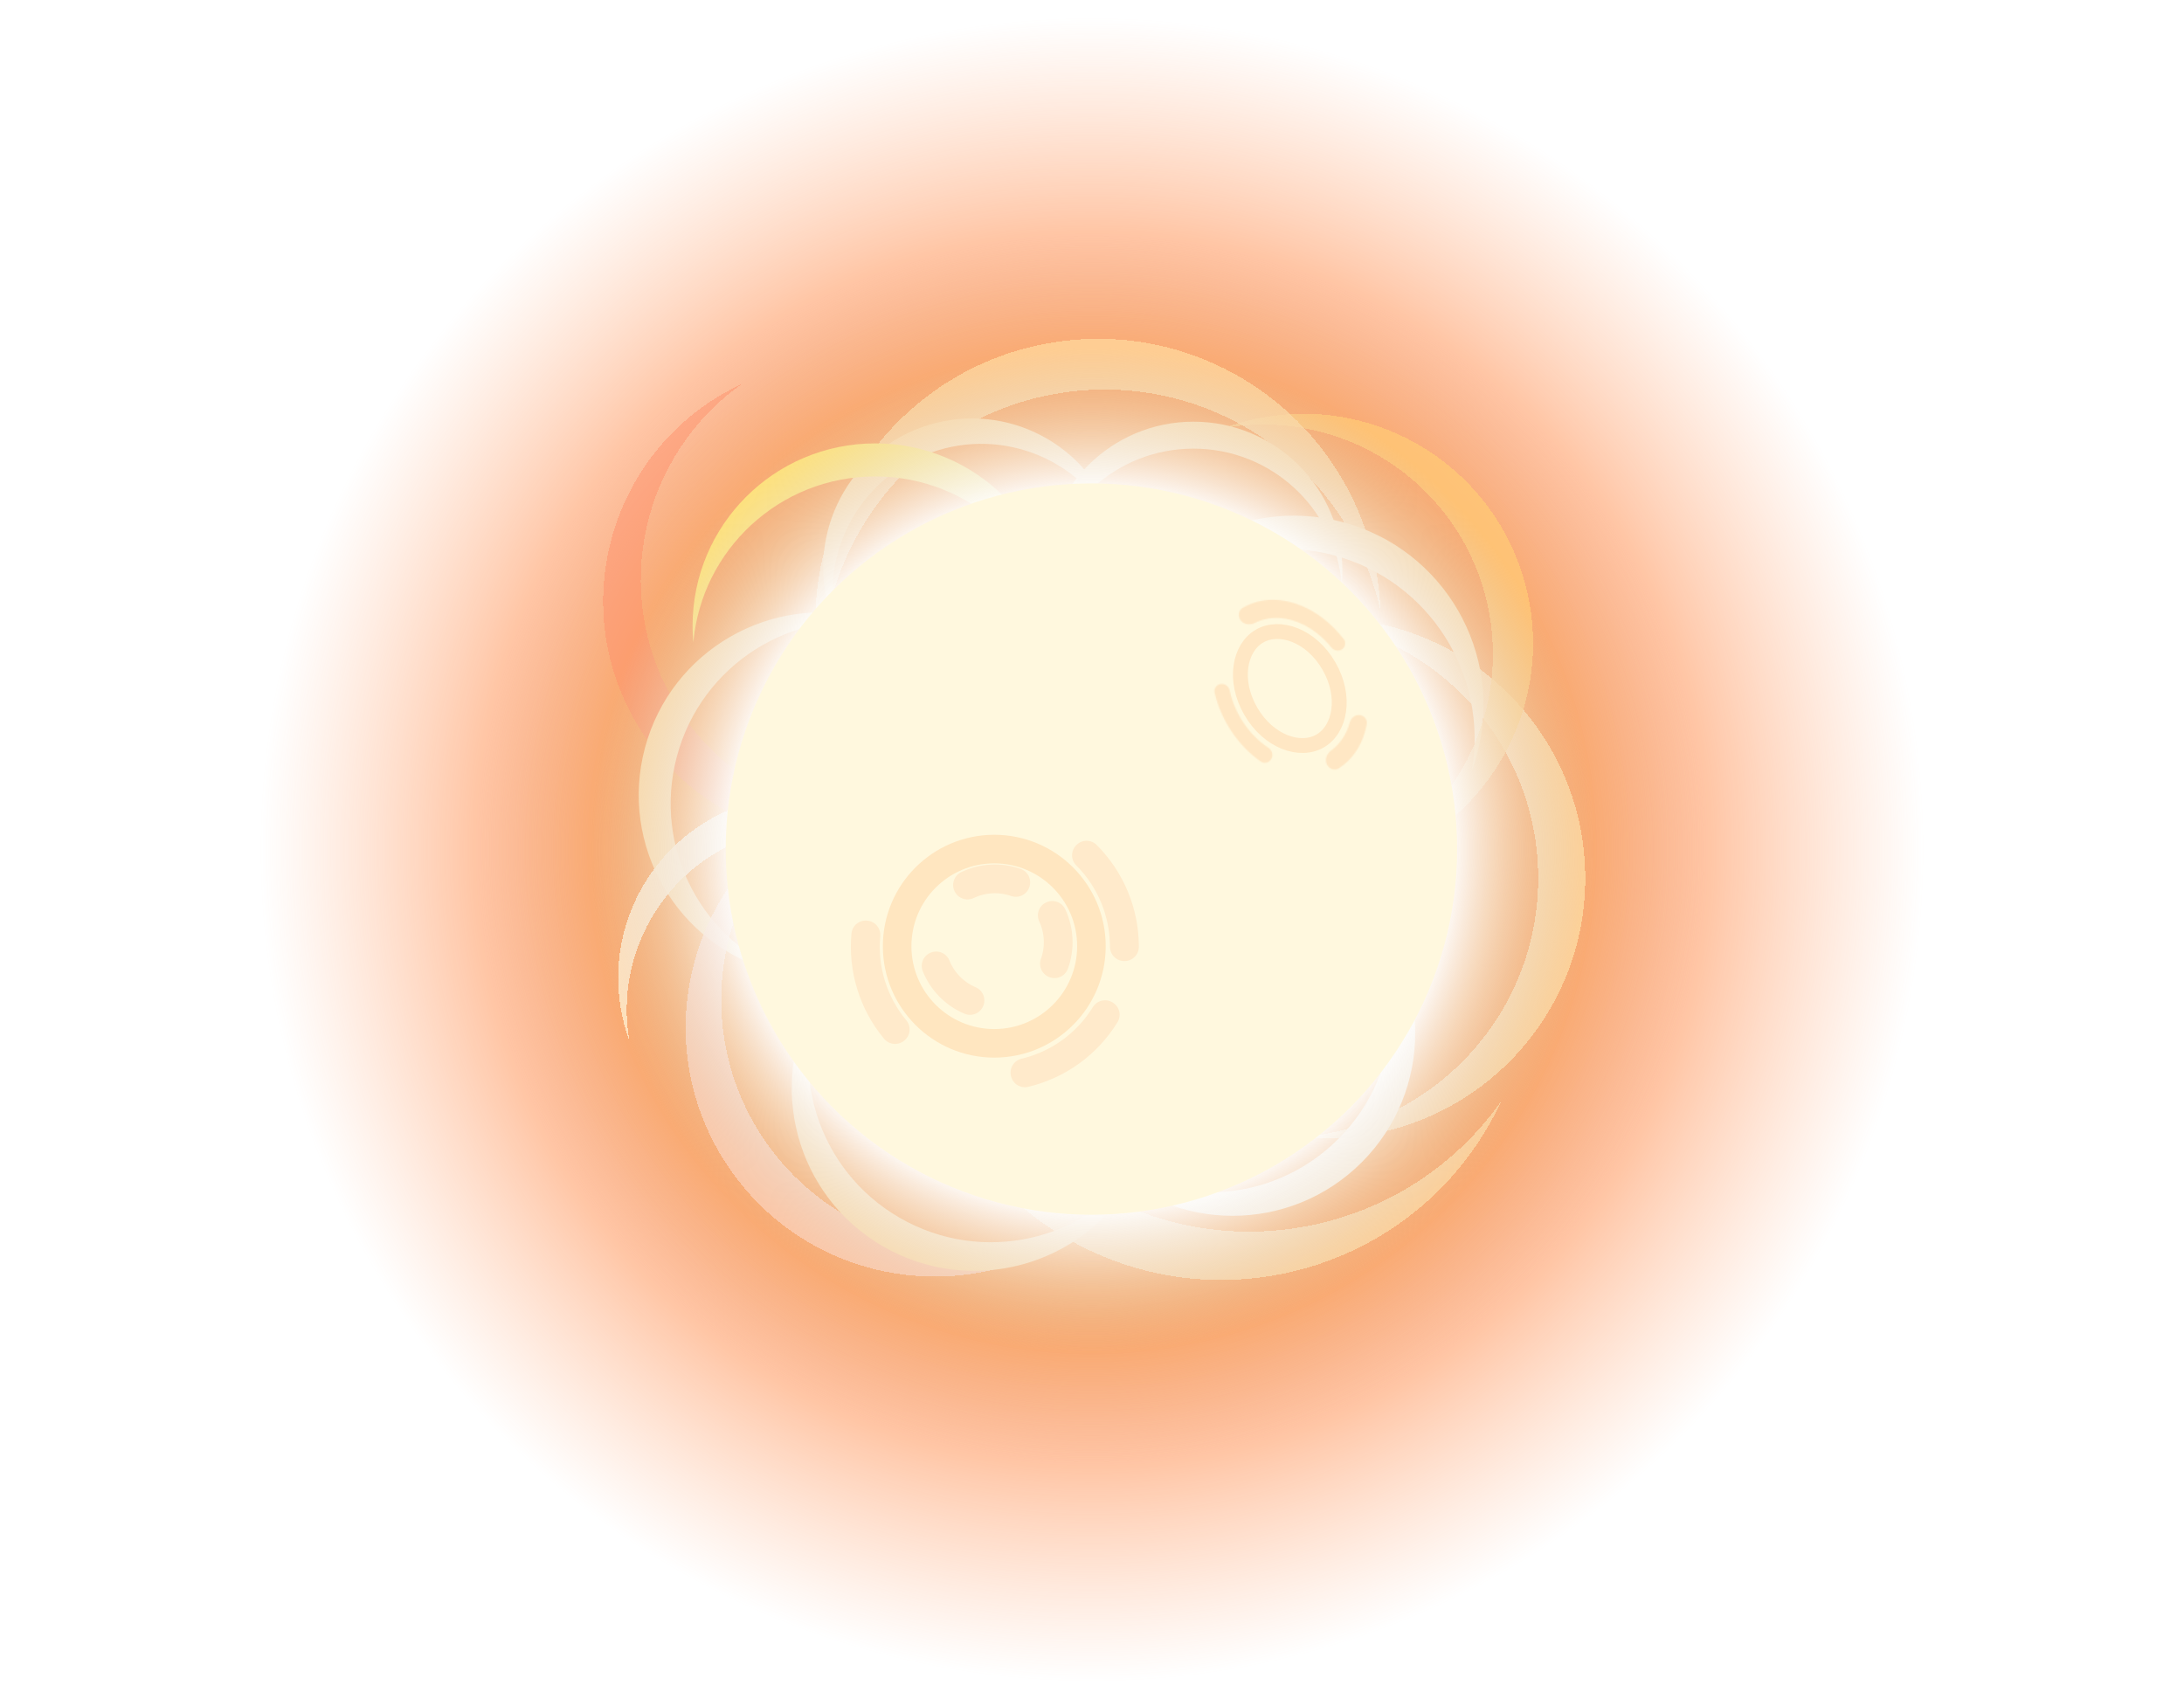 <svg width="1911" height="1487" viewBox="0 0 1911 1487" fill="none" xmlns="http://www.w3.org/2000/svg">
<circle cx="955.5" cy="743.5" r="743.5" fill="url(#paint0_radial_37_61)"/>
<circle cx="955" cy="743" r="736" fill="url(#paint1_radial_37_61)"/>
<g filter="url(#filter0_d_37_61)">
<path fill-rule="evenodd" clip-rule="evenodd" d="M976.7 463.597C975.71 459.824 974.543 456.062 973.195 452.322C948.787 384.628 874.123 349.538 806.429 373.946C738.735 398.354 703.645 473.017 728.053 540.711C729.401 544.451 730.903 548.092 732.549 551.629C715.624 487.112 750.477 419.197 814.431 396.138C878.385 373.079 948.559 403.125 976.7 463.597Z" fill="#FFD79C"/>
</g>
<g filter="url(#filter1_d_37_61)">
<path fill-rule="evenodd" clip-rule="evenodd" d="M1287.84 674.455C1289.55 669.791 1291.07 665.011 1292.38 660.121C1316.09 571.62 1263.57 480.651 1175.07 456.938C1086.57 433.224 995.601 485.744 971.888 574.245C970.577 579.135 969.5 584.032 968.648 588.925C997.873 509.187 1083.69 463.548 1167.3 485.951C1250.91 508.355 1302.4 590.787 1287.84 674.455Z" fill="#FFD79C"/>
</g>
<g filter="url(#filter2_d_37_61)">
<path fill-rule="evenodd" clip-rule="evenodd" d="M1139 995.097C1145.78 995.706 1152.65 996.017 1159.6 996.017C1285.25 996.017 1387.11 894.158 1387.11 768.508C1387.11 642.859 1285.25 541 1159.6 541C1152.66 541 1145.79 541.311 1139 541.92C1255 552.329 1345.91 649.801 1345.91 768.508C1345.91 887.216 1255 984.689 1139 995.097Z" fill="#FFD79C" fill-opacity="0.84" shape-rendering="crispEdges"/>
</g>
<g filter="url(#filter3_d_37_61)">
<path fill-rule="evenodd" clip-rule="evenodd" d="M1174.76 760.928C1180.68 759.897 1186.61 758.593 1192.53 757.006C1299.68 728.296 1363.27 618.16 1334.56 511.011C1305.85 403.861 1195.71 340.274 1088.56 368.985C1082.64 370.571 1076.86 372.406 1071.21 374.475C1172.51 356.847 1272.31 419.194 1299.43 520.423C1326.56 621.652 1271.3 725.547 1174.76 760.928Z" fill="#FFC977" fill-opacity="0.77" shape-rendering="crispEdges"/>
</g>
<g filter="url(#filter4_d_37_61)">
<path fill-rule="evenodd" clip-rule="evenodd" d="M1174.06 511.09C1174.41 507.205 1174.59 503.271 1174.59 499.295C1174.59 427.335 1116.25 369 1044.29 369C972.335 369 914 427.335 914 499.295C914 503.271 914.178 507.205 914.527 511.09C920.488 444.658 976.311 392.591 1044.29 392.591C1112.28 392.591 1168.1 444.658 1174.06 511.09Z" fill="#FFD79C"/>
</g>
<g filter="url(#filter5_d_37_61)">
<path fill-rule="evenodd" clip-rule="evenodd" d="M1207.91 534.593C1207.62 527.195 1207.01 519.746 1206.05 512.261C1188.64 376.807 1064.72 281.114 929.261 298.524C793.807 315.935 698.114 439.855 715.524 575.309C716.486 582.793 717.773 590.156 719.369 597.384C714.518 470.893 806.999 359.379 934.969 342.931C1062.94 326.482 1180.62 410.985 1207.91 534.593Z" fill="#FFD79C" fill-opacity="0.76" shape-rendering="crispEdges"/>
</g>
<g filter="url(#filter6_d_37_61)">
<path fill-rule="evenodd" clip-rule="evenodd" d="M924.923 562.252C925.351 557.486 925.569 552.661 925.569 547.785C925.569 459.538 854.031 388 765.785 388C677.538 388 606 459.538 606 547.785C606 552.66 606.218 557.484 606.646 562.248C613.957 480.78 682.414 416.93 765.784 416.93C849.156 416.93 917.614 480.782 924.923 562.252Z" fill="#FFE178"/>
</g>
<g filter="url(#filter7_d_37_61)">
<path fill-rule="evenodd" clip-rule="evenodd" d="M649.598 335.735C643.898 338.378 638.266 341.298 632.72 344.5C532.359 402.443 497.973 530.774 555.916 631.135C613.86 731.496 742.191 765.882 842.552 707.939C848.096 704.738 853.438 701.322 858.575 697.708C761.124 742.885 643.56 706.954 588.818 612.14C534.076 517.323 561.744 397.541 649.598 335.735Z" fill="#FF906C" fill-opacity="0.47" shape-rendering="crispEdges"/>
</g>
<g filter="url(#filter8_d_37_61)">
<path fill-rule="evenodd" clip-rule="evenodd" d="M773.858 545.724C769.365 544.077 764.761 542.617 760.051 541.355C674.811 518.515 587.195 569.1 564.355 654.34C541.515 739.58 592.1 827.195 677.34 850.035C682.049 851.297 686.765 852.335 691.477 853.155C614.678 825.007 570.722 742.357 592.3 661.828C613.878 581.297 693.272 531.698 773.858 545.724Z" fill="#FFD79C"/>
</g>
<g filter="url(#filter9_d_37_61)">
<path fill-rule="evenodd" clip-rule="evenodd" d="M858.156 828.481C857.335 823.768 856.297 819.05 855.035 814.34C832.195 729.1 744.58 678.515 659.34 701.355C574.1 724.195 523.515 811.811 546.355 897.05C547.617 901.759 549.076 906.363 550.722 910.854C536.699 830.27 586.298 750.877 666.827 729.3C747.358 707.722 830.009 751.68 858.156 828.481Z" fill="#FFE7C4" fill-opacity="0.9" shape-rendering="crispEdges"/>
</g>
<g filter="url(#filter10_d_37_61)">
<path fill-rule="evenodd" clip-rule="evenodd" d="M700.063 715.695C694.577 719.232 689.2 723.044 683.952 727.134C588.986 801.148 572 938.134 646.015 1033.1C720.029 1128.07 857.015 1145.05 951.982 1071.04C957.228 1066.95 962.236 1062.67 967.004 1058.21C873.201 1118.67 747.072 1098.56 677.148 1008.84C607.223 919.117 618.52 791.891 700.063 715.695Z" fill="#FFCEB3" fill-opacity="0.77" shape-rendering="crispEdges"/>
</g>
<g filter="url(#filter11_d_37_61)">
<path fill-rule="evenodd" clip-rule="evenodd" d="M722.002 860.21C719.249 864.123 716.647 868.193 714.209 872.416C670.085 948.839 696.27 1046.56 772.694 1090.69C849.118 1134.81 946.84 1108.62 990.964 1032.2C993.401 1027.98 995.624 1023.69 997.636 1019.35C950.57 1086.25 859.36 1107.32 787.159 1065.63C714.957 1023.95 687.597 934.419 722.002 860.21Z" fill="#FFD79C"/>
</g>
<g filter="url(#filter12_d_37_61)">
<path fill-rule="evenodd" clip-rule="evenodd" d="M955.755 1006.43C958.822 1010.1 962.08 1013.67 965.528 1017.12C1027.93 1079.52 1129.1 1079.52 1191.5 1017.12C1253.9 954.72 1253.9 853.55 1191.5 791.15C1188.05 787.703 1184.48 784.446 1180.81 781.38C1233.25 844.156 1229.99 937.711 1171.04 996.663C1112.09 1055.62 1018.53 1058.87 955.755 1006.43Z" fill="#FFE9C9"/>
</g>
<g filter="url(#filter13_d_37_61)">
<path fill-rule="evenodd" clip-rule="evenodd" d="M848.122 694.546C843.471 701.155 839.076 708.03 834.958 715.164C760.422 844.262 804.655 1009.34 933.754 1083.88C1062.85 1158.41 1227.93 1114.18 1302.47 985.079C1306.58 977.947 1310.34 970.705 1313.74 963.375C1234.23 1076.38 1080.15 1111.97 958.189 1041.55C836.223 971.135 790.004 819.903 848.122 694.546Z" fill="#FFD79C" fill-opacity="0.82" shape-rendering="crispEdges"/>
</g>
<circle cx="955.5" cy="743.5" r="440.5" fill="url(#paint2_radial_37_61)"/>
<circle cx="955" cy="743" r="320" fill="#FFF8DE"/>
<path d="M1162.8 582.779C1178.26 609.561 1172.72 638.249 1155.09 648.428C1137.46 658.607 1109.84 649.061 1094.38 622.279C1078.92 595.496 1084.46 566.809 1102.09 556.629C1119.72 546.45 1147.33 555.996 1162.8 582.779Z" stroke="#FFE7C4" stroke-width="13"/>
<mask id="path-20-inside-1_37_61" fill="white">
<path d="M1174.51 568.033C1177.27 565.954 1177.93 562.065 1175.82 559.33C1170.41 552.305 1164.2 546.085 1157.41 540.925C1149.06 534.574 1140.02 529.958 1130.82 527.356C1121.63 524.753 1112.47 524.216 1103.9 525.777C1097.94 526.863 1092.34 528.95 1087.27 531.964C1083.52 534.197 1082.93 539.19 1085.49 542.731V542.731C1088.31 546.63 1093.82 547.234 1098.12 545.069C1101.5 543.365 1105.14 542.149 1108.97 541.451C1115.79 540.209 1123.08 540.636 1130.4 542.708C1137.72 544.779 1144.91 548.452 1151.56 553.507C1156.48 557.245 1161.02 561.682 1165.04 566.666C1167.36 569.545 1171.56 570.26 1174.51 568.033V568.033Z"/>
</mask>
<path d="M1174.51 568.033C1177.27 565.954 1177.93 562.065 1175.82 559.33C1170.41 552.305 1164.2 546.085 1157.41 540.925C1149.06 534.574 1140.02 529.958 1130.82 527.356C1121.63 524.753 1112.47 524.216 1103.9 525.777C1097.94 526.863 1092.34 528.95 1087.27 531.964C1083.52 534.197 1082.93 539.19 1085.49 542.731V542.731C1088.31 546.63 1093.82 547.234 1098.12 545.069C1101.5 543.365 1105.14 542.149 1108.97 541.451C1115.79 540.209 1123.08 540.636 1130.4 542.708C1137.72 544.779 1144.91 548.452 1151.56 553.507C1156.48 557.245 1161.02 561.682 1165.04 566.666C1167.36 569.545 1171.56 570.26 1174.51 568.033V568.033Z" stroke="#FFE7C4" stroke-width="26" stroke-linejoin="round" mask="url(#path-20-inside-1_37_61)"/>
<mask id="path-21-inside-2_37_61" fill="white">
<path d="M1161.01 668.902C1162.95 672.903 1167.75 674.731 1171.5 672.341C1177.34 668.62 1182.39 663.661 1186.44 657.646C1191.09 650.724 1194.31 642.555 1195.93 633.582C1196.51 630.366 1194.58 627.286 1191.52 626.137V626.137C1187.13 624.485 1182.38 627.454 1181.14 631.984C1179.71 637.274 1177.52 642.132 1174.66 646.396C1171.91 650.484 1168.58 653.96 1164.77 656.732C1160.92 659.531 1158.93 664.622 1161.01 668.902V668.902Z"/>
</mask>
<path d="M1161.01 668.902C1162.95 672.903 1167.75 674.731 1171.5 672.341C1177.34 668.62 1182.39 663.661 1186.44 657.646C1191.09 650.724 1194.31 642.555 1195.93 633.582C1196.51 630.366 1194.58 627.286 1191.52 626.137V626.137C1187.13 624.485 1182.38 627.454 1181.14 631.984C1179.71 637.274 1177.52 642.132 1174.66 646.396C1171.91 650.484 1168.58 653.96 1164.77 656.732C1160.92 659.531 1158.93 664.622 1161.01 668.902V668.902Z" stroke="#FFE7C4" stroke-width="26" stroke-linejoin="round" mask="url(#path-21-inside-2_37_61)"/>
<mask id="path-22-inside-3_37_61" fill="white">
<path d="M1069.56 598.502C1065.27 598.209 1061.8 601.948 1062.78 606.134C1065.59 618.205 1070.78 630.02 1077.96 640.618C1084.94 650.933 1093.58 659.749 1103.19 666.431C1106.95 669.042 1111.97 666.888 1113.12 662.461V662.461C1113.93 659.35 1112.51 656.115 1109.82 654.344C1101.61 648.924 1094.23 641.556 1088.33 632.844C1082.39 624.076 1078.16 614.26 1075.99 604.257C1075.31 601.14 1072.74 598.719 1069.56 598.502V598.502Z"/>
</mask>
<path d="M1069.56 598.502C1065.27 598.209 1061.8 601.948 1062.78 606.134C1065.59 618.205 1070.78 630.02 1077.96 640.618C1084.94 650.933 1093.58 659.749 1103.19 666.431C1106.95 669.042 1111.97 666.888 1113.12 662.461V662.461C1113.93 659.35 1112.51 656.115 1109.82 654.344C1101.61 648.924 1094.23 641.556 1088.33 632.844C1082.39 624.076 1078.16 614.26 1075.99 604.257C1075.31 601.14 1072.74 598.719 1069.56 598.502V598.502Z" stroke="#FFE7C4" stroke-width="26" stroke-linejoin="round" mask="url(#path-22-inside-3_37_61)"/>
<circle cx="870" cy="828" r="85" stroke="#FFE6C0" stroke-width="25"/>
<path d="M984 828.5C984 813.595 981.064 798.836 975.36 785.065C969.656 771.295 961.296 758.783 950.757 748.243L950.554 748.446C961.067 758.959 969.406 771.44 975.095 785.175C980.785 798.911 983.713 813.633 983.713 828.5H984Z" stroke="#FFEACB" stroke-width="25" stroke-linejoin="round"/>
<path d="M888.908 772.142C875.022 767.26 859.765 768.094 846.493 774.461L846.554 774.587C859.792 768.236 875.01 767.404 888.861 772.274L888.908 772.142Z" stroke="#FFEACB" stroke-width="25" stroke-linejoin="round"/>
<path d="M922.681 843.404C927.695 829.564 927.006 814.3 920.765 800.969L920.638 801.029C926.863 814.326 927.55 829.552 922.55 843.356L922.681 843.404Z" stroke="#FFEACB" stroke-width="25" stroke-linejoin="round"/>
<path d="M819.018 845.232C821.74 851.993 825.768 858.151 830.87 863.355C835.973 868.56 842.051 872.708 848.756 875.563L848.811 875.434C842.122 872.586 836.06 868.448 830.97 863.257C825.881 858.066 821.863 851.923 819.148 845.18L819.018 845.232Z" stroke="#FFEACB" stroke-width="25" stroke-linejoin="round"/>
<path d="M896.803 938.91C911.302 935.456 924.979 929.18 937.053 920.44C949.127 911.7 959.361 900.668 967.171 887.973L966.927 887.822C959.136 900.485 948.928 911.49 936.885 920.208C924.842 928.925 911.199 935.186 896.737 938.631L896.803 938.91Z" stroke="#FFEACB" stroke-width="25" stroke-linejoin="round"/>
<path d="M757.482 818.055C756.11 832.897 757.675 847.864 762.088 862.101C766.5 876.338 773.674 889.566 783.198 901.031L783.419 900.847C773.918 889.412 766.763 876.217 762.362 862.016C757.96 847.815 756.399 832.886 757.767 818.082L757.482 818.055Z" stroke="#FFEACB" stroke-width="25" stroke-linejoin="round"/>
<defs>
<filter id="filter0_d_37_61" x="695.293" y="341.186" width="306.407" height="235.442" filterUnits="userSpaceOnUse" color-interpolation-filters="sRGB">
<feFlood flood-opacity="0" result="BackgroundImageFix"/>
<feColorMatrix in="SourceAlpha" type="matrix" values="0 0 0 0 0 0 0 0 0 0 0 0 0 0 0 0 0 0 127 0" result="hardAlpha"/>
<feOffset/>
<feGaussianBlur stdDeviation="12.5"/>
<feComposite in2="hardAlpha" operator="out"/>
<feColorMatrix type="matrix" values="0 0 0 0 1 0 0 0 0 0.919 0 0 0 0 0.713 0 0 0 0.74 0"/>
<feBlend mode="normal" in2="BackgroundImageFix" result="effect1_dropShadow_37_61"/>
<feBlend mode="normal" in="SourceGraphic" in2="effect1_dropShadow_37_61" result="shape"/>
</filter>
<filter id="filter1_d_37_61" x="943.648" y="426.244" width="379.424" height="273.211" filterUnits="userSpaceOnUse" color-interpolation-filters="sRGB">
<feFlood flood-opacity="0" result="BackgroundImageFix"/>
<feColorMatrix in="SourceAlpha" type="matrix" values="0 0 0 0 0 0 0 0 0 0 0 0 0 0 0 0 0 0 127 0" result="hardAlpha"/>
<feOffset/>
<feGaussianBlur stdDeviation="12.5"/>
<feComposite in2="hardAlpha" operator="out"/>
<feColorMatrix type="matrix" values="0 0 0 0 1 0 0 0 0 0.919 0 0 0 0 0.713 0 0 0 0.74 0"/>
<feBlend mode="normal" in2="BackgroundImageFix" result="effect1_dropShadow_37_61"/>
<feBlend mode="normal" in="SourceGraphic" in2="effect1_dropShadow_37_61" result="shape"/>
</filter>
<filter id="filter2_d_37_61" x="1114" y="516" width="298.105" height="505.017" filterUnits="userSpaceOnUse" color-interpolation-filters="sRGB">
<feFlood flood-opacity="0" result="BackgroundImageFix"/>
<feColorMatrix in="SourceAlpha" type="matrix" values="0 0 0 0 0 0 0 0 0 0 0 0 0 0 0 0 0 0 127 0" result="hardAlpha"/>
<feOffset/>
<feGaussianBlur stdDeviation="12.5"/>
<feComposite in2="hardAlpha" operator="out"/>
<feColorMatrix type="matrix" values="0 0 0 0 1 0 0 0 0 0.919 0 0 0 0 0.713 0 0 0 0.74 0"/>
<feBlend mode="normal" in2="BackgroundImageFix" result="effect1_dropShadow_37_61"/>
<feBlend mode="normal" in="SourceGraphic" in2="effect1_dropShadow_37_61" result="shape"/>
</filter>
<filter id="filter3_d_37_61" x="1046.21" y="337.091" width="320.242" height="448.837" filterUnits="userSpaceOnUse" color-interpolation-filters="sRGB">
<feFlood flood-opacity="0" result="BackgroundImageFix"/>
<feColorMatrix in="SourceAlpha" type="matrix" values="0 0 0 0 0 0 0 0 0 0 0 0 0 0 0 0 0 0 127 0" result="hardAlpha"/>
<feOffset/>
<feGaussianBlur stdDeviation="12.5"/>
<feComposite in2="hardAlpha" operator="out"/>
<feColorMatrix type="matrix" values="0 0 0 0 1 0 0 0 0 0.919 0 0 0 0 0.713 0 0 0 0.74 0"/>
<feBlend mode="normal" in2="BackgroundImageFix" result="effect1_dropShadow_37_61"/>
<feBlend mode="normal" in="SourceGraphic" in2="effect1_dropShadow_37_61" result="shape"/>
</filter>
<filter id="filter4_d_37_61" x="889" y="344" width="310.59" height="192.09" filterUnits="userSpaceOnUse" color-interpolation-filters="sRGB">
<feFlood flood-opacity="0" result="BackgroundImageFix"/>
<feColorMatrix in="SourceAlpha" type="matrix" values="0 0 0 0 0 0 0 0 0 0 0 0 0 0 0 0 0 0 127 0" result="hardAlpha"/>
<feOffset/>
<feGaussianBlur stdDeviation="12.5"/>
<feComposite in2="hardAlpha" operator="out"/>
<feColorMatrix type="matrix" values="0 0 0 0 1 0 0 0 0 0.919 0 0 0 0 0.713 0 0 0 0.74 0"/>
<feBlend mode="normal" in2="BackgroundImageFix" result="effect1_dropShadow_37_61"/>
<feBlend mode="normal" in="SourceGraphic" in2="effect1_dropShadow_37_61" result="shape"/>
</filter>
<filter id="filter5_d_37_61" x="688.479" y="271.479" width="544.429" height="350.905" filterUnits="userSpaceOnUse" color-interpolation-filters="sRGB">
<feFlood flood-opacity="0" result="BackgroundImageFix"/>
<feColorMatrix in="SourceAlpha" type="matrix" values="0 0 0 0 0 0 0 0 0 0 0 0 0 0 0 0 0 0 127 0" result="hardAlpha"/>
<feOffset/>
<feGaussianBlur stdDeviation="12.5"/>
<feComposite in2="hardAlpha" operator="out"/>
<feColorMatrix type="matrix" values="0 0 0 0 1 0 0 0 0 0.919 0 0 0 0 0.713 0 0 0 0.74 0"/>
<feBlend mode="normal" in2="BackgroundImageFix" result="effect1_dropShadow_37_61"/>
<feBlend mode="normal" in="SourceGraphic" in2="effect1_dropShadow_37_61" result="shape"/>
</filter>
<filter id="filter6_d_37_61" x="581" y="363" width="369.569" height="224.252" filterUnits="userSpaceOnUse" color-interpolation-filters="sRGB">
<feFlood flood-opacity="0" result="BackgroundImageFix"/>
<feColorMatrix in="SourceAlpha" type="matrix" values="0 0 0 0 0 0 0 0 0 0 0 0 0 0 0 0 0 0 127 0" result="hardAlpha"/>
<feOffset/>
<feGaussianBlur stdDeviation="12.5"/>
<feComposite in2="hardAlpha" operator="out"/>
<feColorMatrix type="matrix" values="0 0 0 0 1 0 0 0 0 0.919 0 0 0 0 0.713 0 0 0 0.74 0"/>
<feBlend mode="normal" in2="BackgroundImageFix" result="effect1_dropShadow_37_61"/>
<feBlend mode="normal" in="SourceGraphic" in2="effect1_dropShadow_37_61" result="shape"/>
</filter>
<filter id="filter7_d_37_61" x="502.77" y="310.735" width="380.806" height="450.351" filterUnits="userSpaceOnUse" color-interpolation-filters="sRGB">
<feFlood flood-opacity="0" result="BackgroundImageFix"/>
<feColorMatrix in="SourceAlpha" type="matrix" values="0 0 0 0 0 0 0 0 0 0 0 0 0 0 0 0 0 0 127 0" result="hardAlpha"/>
<feOffset/>
<feGaussianBlur stdDeviation="12.5"/>
<feComposite in2="hardAlpha" operator="out"/>
<feColorMatrix type="matrix" values="0 0 0 0 1 0 0 0 0 0.713 0 0 0 0 0.713 0 0 0 0.74 0"/>
<feBlend mode="normal" in2="BackgroundImageFix" result="effect1_dropShadow_37_61"/>
<feBlend mode="normal" in="SourceGraphic" in2="effect1_dropShadow_37_61" result="shape"/>
</filter>
<filter id="filter8_d_37_61" x="533.871" y="510.871" width="264.986" height="367.284" filterUnits="userSpaceOnUse" color-interpolation-filters="sRGB">
<feFlood flood-opacity="0" result="BackgroundImageFix"/>
<feColorMatrix in="SourceAlpha" type="matrix" values="0 0 0 0 0 0 0 0 0 0 0 0 0 0 0 0 0 0 127 0" result="hardAlpha"/>
<feOffset/>
<feGaussianBlur stdDeviation="12.5"/>
<feComposite in2="hardAlpha" operator="out"/>
<feColorMatrix type="matrix" values="0 0 0 0 1 0 0 0 0 0.919 0 0 0 0 0.713 0 0 0 0.74 0"/>
<feBlend mode="normal" in2="BackgroundImageFix" result="effect1_dropShadow_37_61"/>
<feBlend mode="normal" in="SourceGraphic" in2="effect1_dropShadow_37_61" result="shape"/>
</filter>
<filter id="filter9_d_37_61" x="515.871" y="670.871" width="367.284" height="264.982" filterUnits="userSpaceOnUse" color-interpolation-filters="sRGB">
<feFlood flood-opacity="0" result="BackgroundImageFix"/>
<feColorMatrix in="SourceAlpha" type="matrix" values="0 0 0 0 0 0 0 0 0 0 0 0 0 0 0 0 0 0 127 0" result="hardAlpha"/>
<feOffset/>
<feGaussianBlur stdDeviation="12.5"/>
<feComposite in2="hardAlpha" operator="out"/>
<feColorMatrix type="matrix" values="0 0 0 0 1 0 0 0 0 0.919 0 0 0 0 0.713 0 0 0 0.74 0"/>
<feBlend mode="normal" in2="BackgroundImageFix" result="effect1_dropShadow_37_61"/>
<feBlend mode="normal" in="SourceGraphic" in2="effect1_dropShadow_37_61" result="shape"/>
</filter>
<filter id="filter10_d_37_61" x="574.949" y="690.695" width="417.055" height="451.409" filterUnits="userSpaceOnUse" color-interpolation-filters="sRGB">
<feFlood flood-opacity="0" result="BackgroundImageFix"/>
<feColorMatrix in="SourceAlpha" type="matrix" values="0 0 0 0 0 0 0 0 0 0 0 0 0 0 0 0 0 0 127 0" result="hardAlpha"/>
<feOffset/>
<feGaussianBlur stdDeviation="12.5"/>
<feComposite in2="hardAlpha" operator="out"/>
<feColorMatrix type="matrix" values="0 0 0 0 1 0 0 0 0 0.919 0 0 0 0 0.713 0 0 0 0.74 0"/>
<feBlend mode="normal" in2="BackgroundImageFix" result="effect1_dropShadow_37_61"/>
<feBlend mode="normal" in="SourceGraphic" in2="effect1_dropShadow_37_61" result="shape"/>
</filter>
<filter id="filter11_d_37_61" x="667.775" y="835.21" width="354.86" height="301.909" filterUnits="userSpaceOnUse" color-interpolation-filters="sRGB">
<feFlood flood-opacity="0" result="BackgroundImageFix"/>
<feColorMatrix in="SourceAlpha" type="matrix" values="0 0 0 0 0 0 0 0 0 0 0 0 0 0 0 0 0 0 127 0" result="hardAlpha"/>
<feOffset/>
<feGaussianBlur stdDeviation="12.5"/>
<feComposite in2="hardAlpha" operator="out"/>
<feColorMatrix type="matrix" values="0 0 0 0 1 0 0 0 0 0.919 0 0 0 0 0.713 0 0 0 0.74 0"/>
<feBlend mode="normal" in2="BackgroundImageFix" result="effect1_dropShadow_37_61"/>
<feBlend mode="normal" in="SourceGraphic" in2="effect1_dropShadow_37_61" result="shape"/>
</filter>
<filter id="filter12_d_37_61" x="930.755" y="756.38" width="332.542" height="332.54" filterUnits="userSpaceOnUse" color-interpolation-filters="sRGB">
<feFlood flood-opacity="0" result="BackgroundImageFix"/>
<feColorMatrix in="SourceAlpha" type="matrix" values="0 0 0 0 0 0 0 0 0 0 0 0 0 0 0 0 0 0 127 0" result="hardAlpha"/>
<feOffset/>
<feGaussianBlur stdDeviation="12.5"/>
<feComposite in2="hardAlpha" operator="out"/>
<feColorMatrix type="matrix" values="0 0 0 0 1 0 0 0 0 0.919 0 0 0 0 0.713 0 0 0 0.74 0"/>
<feBlend mode="normal" in2="BackgroundImageFix" result="effect1_dropShadow_37_61"/>
<feBlend mode="normal" in="SourceGraphic" in2="effect1_dropShadow_37_61" result="shape"/>
</filter>
<filter id="filter13_d_37_61" x="773.751" y="669.546" width="564.986" height="475.536" filterUnits="userSpaceOnUse" color-interpolation-filters="sRGB">
<feFlood flood-opacity="0" result="BackgroundImageFix"/>
<feColorMatrix in="SourceAlpha" type="matrix" values="0 0 0 0 0 0 0 0 0 0 0 0 0 0 0 0 0 0 127 0" result="hardAlpha"/>
<feOffset/>
<feGaussianBlur stdDeviation="12.5"/>
<feComposite in2="hardAlpha" operator="out"/>
<feColorMatrix type="matrix" values="0 0 0 0 1 0 0 0 0 0.919 0 0 0 0 0.713 0 0 0 0.74 0"/>
<feBlend mode="normal" in2="BackgroundImageFix" result="effect1_dropShadow_37_61"/>
<feBlend mode="normal" in="SourceGraphic" in2="effect1_dropShadow_37_61" result="shape"/>
</filter>
<radialGradient id="paint0_radial_37_61" cx="0" cy="0" r="1" gradientUnits="userSpaceOnUse" gradientTransform="translate(955.5 743.5) rotate(90) scale(743.5)">
<stop offset="0.411" stop-color="#FF5C00"/>
<stop offset="0.974" stop-color="#FF9B63" stop-opacity="0"/>
</radialGradient>
<radialGradient id="paint1_radial_37_61" cx="0" cy="0" r="1" gradientUnits="userSpaceOnUse" gradientTransform="translate(955 743) rotate(90) scale(736)">
<stop offset="0.474" stop-color="#FFBA52" stop-opacity="0.61"/>
<stop offset="0.729" stop-color="#D9D9D9" stop-opacity="0"/>
</radialGradient>
<radialGradient id="paint2_radial_37_61" cx="0" cy="0" r="1" gradientUnits="userSpaceOnUse" gradientTransform="translate(955.5 743.5) rotate(90) scale(440.5)">
<stop offset="0.708" stop-color="white"/>
<stop offset="1" stop-color="#D9D9D9" stop-opacity="0"/>
</radialGradient>
</defs>
</svg>
